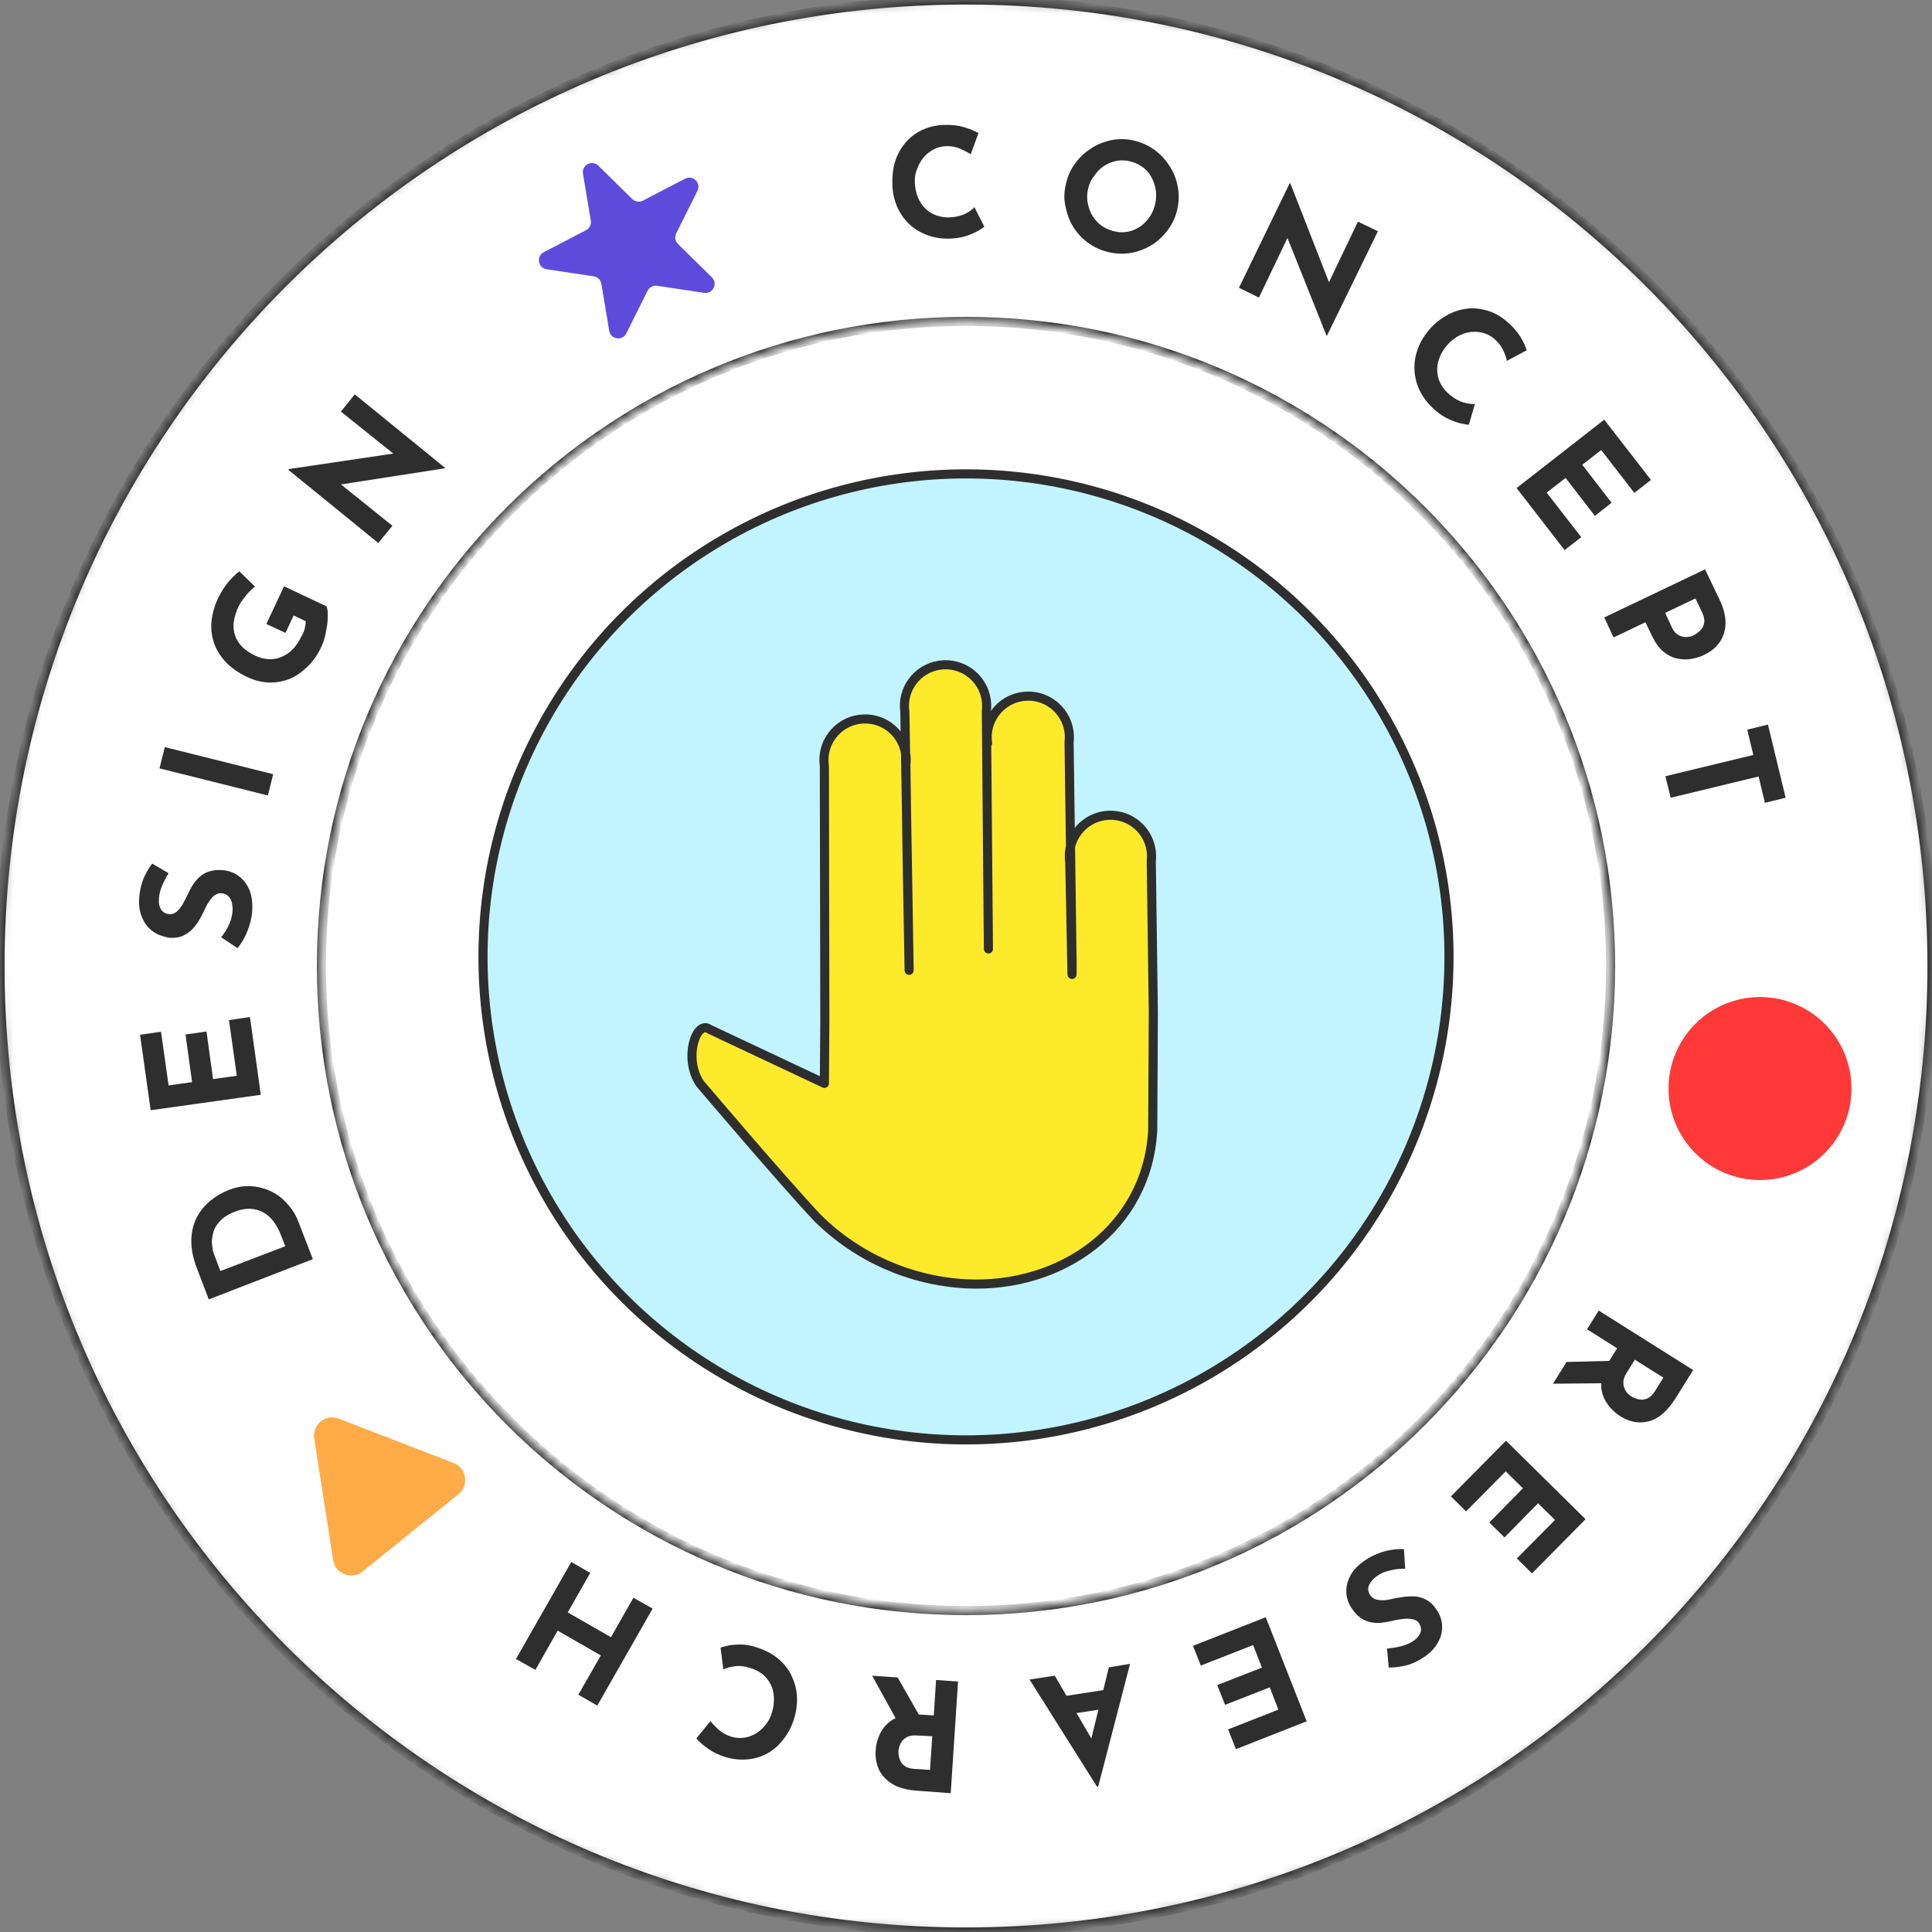 <svg width="212" height="212" viewBox="0 0 212 212" fill="none" xmlns="http://www.w3.org/2000/svg">
<rect x="0" y="0" width="212" height="212" fill="#808080" stroke="none"/>
<circle cx="106" cy="107" r="78" fill="white"/>
<circle cx="106" cy="105" r="53" fill="#C2F4FF" stroke="#2E2E2E" strokeWidth="2"/>
<mask id="path-3-inside-1_1_6345" fill="white">
<path d="M212 106C212 164.542 164.542 212 106 212C47.458 212 0 164.542 0 106C0 47.458 47.458 0 106 0C164.542 0 212 47.458 212 106ZM35.269 106C35.269 145.064 66.936 176.731 106 176.731C145.064 176.731 176.731 145.064 176.731 106C176.731 66.936 145.064 35.269 106 35.269C66.936 35.269 35.269 66.936 35.269 106Z"/>
</mask>
<path d="M212 106C212 164.542 164.542 212 106 212C47.458 212 0 164.542 0 106C0 47.458 47.458 0 106 0C164.542 0 212 47.458 212 106ZM35.269 106C35.269 145.064 66.936 176.731 106 176.731C145.064 176.731 176.731 145.064 176.731 106C176.731 66.936 145.064 35.269 106 35.269C66.936 35.269 35.269 66.936 35.269 106Z" fill="white" stroke="#2E2E2E" strokeWidth="4" mask="url(#path-3-inside-1_1_6345)"/>
<path d="M108.01 24.877C107.872 24.988 107.65 25.155 107.29 25.35C106.929 25.544 106.513 25.739 105.987 25.905C105.46 26.072 104.906 26.156 104.268 26.183C103.298 26.211 102.439 26.072 101.662 25.767C100.886 25.461 100.221 25.044 99.694 24.516C99.14 23.96 98.724 23.349 98.419 22.627C98.114 21.904 97.948 21.126 97.92 20.293C97.892 19.375 97.976 18.514 98.225 17.708C98.475 16.93 98.863 16.235 99.362 15.652C99.861 15.069 100.47 14.596 101.191 14.263C101.912 13.929 102.716 13.735 103.603 13.707C104.407 13.679 105.155 13.762 105.793 13.957C106.43 14.152 106.957 14.374 107.373 14.596L106.513 16.93C106.236 16.736 105.848 16.541 105.377 16.319C104.906 16.124 104.379 16.013 103.769 16.041C103.298 16.069 102.854 16.18 102.439 16.402C102.023 16.625 101.662 16.902 101.357 17.264C101.053 17.625 100.803 18.07 100.637 18.542C100.443 18.959 100.36 19.487 100.387 20.042C100.415 20.626 100.526 21.154 100.72 21.654C100.914 22.126 101.191 22.543 101.524 22.877C101.856 23.21 102.245 23.46 102.716 23.627C103.187 23.794 103.686 23.877 104.24 23.849C104.906 23.822 105.46 23.683 105.904 23.46C106.347 23.238 106.708 22.988 106.929 22.738L108.01 24.877Z" fill="#2E2E2E"/>
<path d="M116.936 20.32C117.103 19.486 117.407 18.736 117.879 18.069C118.35 17.402 118.904 16.819 119.597 16.374C120.263 15.902 121.011 15.596 121.815 15.402C122.619 15.235 123.45 15.207 124.31 15.402C125.141 15.569 125.89 15.902 126.583 16.374C127.248 16.847 127.83 17.43 128.274 18.125C128.745 18.82 129.05 19.57 129.216 20.376C129.383 21.181 129.383 21.987 129.216 22.821C129.05 23.682 128.717 24.433 128.246 25.1C127.775 25.767 127.193 26.35 126.527 26.795C125.834 27.239 125.114 27.545 124.31 27.712C123.506 27.878 122.702 27.878 121.843 27.712C120.983 27.545 120.235 27.211 119.57 26.767C118.904 26.322 118.322 25.739 117.879 25.072C117.435 24.405 117.13 23.655 116.964 22.849C116.742 22.015 116.742 21.181 116.936 20.32ZM119.376 20.82C119.265 21.348 119.265 21.876 119.376 22.376C119.486 22.877 119.653 23.349 119.93 23.766C120.207 24.183 120.54 24.544 120.956 24.822C121.371 25.1 121.843 25.294 122.369 25.405C122.868 25.516 123.367 25.516 123.866 25.405C124.338 25.294 124.781 25.1 125.169 24.822C125.557 24.544 125.89 24.183 126.195 23.738C126.472 23.321 126.666 22.821 126.777 22.293C126.888 21.737 126.888 21.209 126.805 20.709C126.694 20.209 126.527 19.737 126.278 19.32C126.028 18.903 125.696 18.542 125.28 18.264C124.864 17.986 124.421 17.791 123.894 17.68C123.367 17.569 122.868 17.569 122.397 17.68C121.926 17.791 121.455 17.986 121.067 18.264C120.651 18.542 120.318 18.903 120.041 19.348C119.681 19.792 119.486 20.265 119.376 20.82Z" fill="#2E2E2E"/>
<path d="M145.571 36.854L140.914 25.211L141.385 25.878L138.142 32.658L135.952 31.574L141.524 20.098L141.607 20.154L146.098 31.658L145.71 31.213L149.008 24.322L151.198 25.378L145.599 36.854H145.571Z" fill="#2E2E2E"/>
<path d="M161.178 46.607C161.012 46.607 160.707 46.552 160.319 46.468C159.931 46.385 159.459 46.218 158.988 45.996C158.489 45.774 158.018 45.468 157.519 45.051C156.798 44.412 156.244 43.745 155.856 42.995C155.468 42.245 155.274 41.494 155.218 40.716C155.163 39.938 155.274 39.188 155.523 38.438C155.772 37.687 156.161 36.993 156.687 36.354C157.269 35.631 157.935 35.075 158.655 34.659C159.376 34.242 160.097 33.992 160.873 33.881C161.649 33.769 162.398 33.853 163.174 34.075C163.95 34.297 164.671 34.686 165.336 35.27C165.974 35.798 166.445 36.354 166.805 36.909C167.166 37.465 167.387 37.993 167.526 38.438L165.336 39.605C165.308 39.299 165.17 38.91 164.948 38.438C164.726 37.965 164.394 37.548 163.95 37.16C163.59 36.854 163.174 36.659 162.73 36.52C162.287 36.409 161.816 36.381 161.344 36.437C160.873 36.493 160.402 36.659 159.958 36.909C159.515 37.16 159.127 37.493 158.766 37.91C158.378 38.354 158.101 38.827 157.935 39.327C157.741 39.799 157.685 40.299 157.713 40.772C157.741 41.244 157.852 41.689 158.101 42.133C158.323 42.578 158.655 42.967 159.099 43.328C159.598 43.745 160.097 44.023 160.596 44.162C161.095 44.301 161.511 44.356 161.843 44.329L161.178 46.607Z" fill="#2E2E2E"/>
<path d="M176.036 46.052L181.164 52.665L179.335 54.082L175.703 49.386L173.624 50.998L176.84 55.166L175.01 56.611L171.795 52.443L169.716 54.054L173.513 58.945L171.684 60.362L166.417 53.554L176.036 46.052Z" fill="#2E2E2E"/>
<path d="M188.704 65.836C189.148 66.753 189.342 67.587 189.342 68.365C189.342 69.143 189.12 69.837 188.732 70.421C188.344 71.004 187.762 71.504 186.986 71.866C186.542 72.088 186.043 72.227 185.544 72.31C185.018 72.394 184.519 72.366 183.992 72.255C183.493 72.144 182.994 71.894 182.523 71.504C182.051 71.115 181.663 70.56 181.303 69.837L180.555 68.281L177.062 69.948L176.036 67.753L187.097 62.474L188.704 65.836ZM183.437 68.809C183.604 69.143 183.77 69.393 183.992 69.559C184.214 69.726 184.435 69.837 184.685 69.865C184.907 69.921 185.156 69.921 185.35 69.865C185.572 69.837 185.738 69.782 185.877 69.698C185.988 69.643 186.126 69.559 186.293 69.421C186.459 69.309 186.625 69.143 186.764 68.948C186.903 68.754 186.986 68.504 187.013 68.226C187.041 67.948 186.958 67.614 186.792 67.225L186.043 65.669L182.717 67.253L183.437 68.809Z" fill="#2E2E2E"/>
<path d="M193.999 79.507L195.939 87.538L193.666 88.094L192.973 85.204L183.326 87.538L182.744 85.176L192.391 82.842L191.726 80.063L193.999 79.507Z" fill="#2E2E2E"/>
<path d="M176.008 151.783L170.408 151.838L171.905 149.448L177.505 149.31L176.008 151.783ZM183.797 153.533C183.381 154.172 182.938 154.7 182.467 155.117C181.995 155.534 181.469 155.812 180.97 155.951C180.443 156.09 179.916 156.117 179.39 156.034C178.863 155.951 178.309 155.728 177.782 155.395C177.366 155.117 176.978 154.811 176.645 154.395C176.313 154.006 176.035 153.561 175.869 153.033C175.703 152.533 175.647 151.977 175.758 151.366C175.841 150.754 176.091 150.115 176.534 149.421L177.449 147.948L174.15 145.864L175.426 143.808L185.793 150.338L183.797 153.533ZM178.475 150.671C178.281 150.977 178.17 151.282 178.142 151.532C178.114 151.783 178.142 152.06 178.225 152.283C178.309 152.505 178.419 152.7 178.558 152.839C178.697 153.005 178.835 153.116 179.002 153.228C179.112 153.311 179.279 153.366 179.473 153.45C179.667 153.533 179.889 153.561 180.138 153.589C180.388 153.589 180.637 153.533 180.887 153.394C181.136 153.255 181.385 153.005 181.607 152.644L182.522 151.171L179.39 149.198L178.475 150.671Z" fill="#2E2E2E"/>
<path d="M173.985 166.704L168.108 172.65L166.445 171.011L170.631 166.787L168.774 164.953L165.087 168.705L163.423 167.065L167.11 163.314L165.225 161.452L160.873 165.843L159.21 164.203L165.253 158.09L173.985 166.704Z" fill="#2E2E2E"/>
<path d="M152.196 180.903C152.723 180.848 153.25 180.764 153.721 180.653C154.22 180.514 154.636 180.347 154.996 180.125C155.44 179.847 155.717 179.514 155.856 179.18C155.994 178.847 155.939 178.486 155.717 178.125C155.551 177.874 155.329 177.735 154.996 177.68C154.664 177.624 154.331 177.597 153.915 177.652C153.527 177.708 153.111 177.763 152.723 177.874C152.363 177.958 151.975 178.013 151.587 178.069C151.199 178.097 150.81 178.097 150.422 178.013C150.034 177.93 149.674 177.791 149.314 177.541C148.953 177.291 148.621 176.93 148.288 176.429C147.955 175.902 147.761 175.346 147.733 174.707C147.706 174.095 147.872 173.456 148.205 172.845C148.537 172.234 149.092 171.678 149.84 171.178C150.228 170.928 150.644 170.705 151.115 170.511C151.559 170.316 152.058 170.177 152.529 170.094C153.028 170.011 153.527 169.955 154.054 169.983L154.192 172.15C153.832 172.122 153.472 172.15 153.111 172.206C152.751 172.261 152.39 172.345 152.058 172.456C151.725 172.567 151.448 172.706 151.199 172.873C150.949 173.039 150.727 173.234 150.533 173.456C150.339 173.679 150.201 173.929 150.145 174.206C150.09 174.484 150.173 174.762 150.367 175.068C150.505 175.262 150.7 175.401 150.921 175.485C151.171 175.568 151.448 175.596 151.753 175.596C152.058 175.596 152.39 175.54 152.723 175.457C153.111 175.374 153.527 175.29 153.971 175.235C154.414 175.179 154.858 175.151 155.273 175.179C155.717 175.207 156.133 175.346 156.549 175.568C156.964 175.79 157.325 176.152 157.63 176.624C158.018 177.208 158.24 177.819 158.24 178.43C158.267 179.041 158.129 179.625 157.796 180.209C157.491 180.792 157.02 181.292 156.41 181.737C155.578 182.293 154.858 182.626 154.22 182.765C153.582 182.904 152.973 182.987 152.39 182.987L152.196 180.903Z" fill="#2E2E2E"/>
<path d="M143.381 188.879L135.62 191.935L134.76 189.768L140.277 187.6L139.334 185.155L134.428 187.072L133.568 184.905L138.475 182.988L137.505 180.515L131.767 182.765L130.907 180.598L138.891 177.458L143.381 188.879Z" fill="#2E2E2E"/>
<path d="M124.004 182.571L120.512 196.02L120.373 196.048L112.972 184.294L115.744 183.877L120.595 192.213L119.042 193.658L121.676 182.96L124.004 182.571ZM120.955 187.545L117.324 188.1L116.187 186.211L121.399 185.405L120.955 187.545Z" fill="#2E2E2E"/>
<path d="M98.419 188.795L95.702 183.876L98.502 184.071L101.274 188.934L98.419 188.795ZM100.581 196.492C99.805 196.436 99.139 196.297 98.557 196.075C97.975 195.853 97.504 195.519 97.116 195.13C96.728 194.741 96.451 194.297 96.284 193.769C96.118 193.241 96.035 192.685 96.09 192.046C96.118 191.546 96.229 191.046 96.423 190.573C96.617 190.073 96.866 189.656 97.254 189.267C97.615 188.878 98.086 188.573 98.668 188.378C99.25 188.156 99.943 188.1 100.747 188.128L102.466 188.239L102.715 184.349L105.127 184.516L104.323 196.77L100.581 196.492ZM100.581 190.434C100.221 190.406 99.916 190.462 99.666 190.545C99.417 190.657 99.223 190.796 99.056 190.962C98.918 191.129 98.807 191.323 98.724 191.546C98.641 191.74 98.613 191.935 98.585 192.102C98.585 192.24 98.585 192.407 98.613 192.602C98.641 192.796 98.696 193.019 98.807 193.241C98.918 193.463 99.084 193.658 99.334 193.824C99.583 193.991 99.916 194.074 100.331 194.102L102.05 194.213L102.3 190.518L100.581 190.434Z" fill="#2E2E2E"/>
<path d="M79.069 180.792C79.236 180.736 79.513 180.653 79.901 180.57C80.289 180.486 80.76 180.458 81.315 180.458C81.869 180.458 82.424 180.57 83.033 180.764C83.948 181.07 84.724 181.459 85.362 181.987C85.999 182.515 86.498 183.126 86.831 183.821C87.164 184.515 87.385 185.238 87.441 186.044C87.496 186.822 87.413 187.628 87.192 188.406C86.942 189.295 86.554 190.073 86.055 190.74C85.556 191.407 85.001 191.935 84.336 192.324C83.671 192.713 82.95 192.963 82.146 193.046C81.342 193.13 80.538 193.074 79.679 192.824C78.903 192.602 78.238 192.268 77.683 191.879C77.129 191.49 76.713 191.101 76.408 190.768L77.961 188.85C78.155 189.128 78.46 189.434 78.848 189.795C79.236 190.128 79.707 190.406 80.261 190.573C80.705 190.712 81.176 190.74 81.62 190.684C82.091 190.629 82.534 190.462 82.95 190.212C83.366 189.962 83.726 189.628 84.031 189.239C84.336 188.85 84.586 188.378 84.724 187.85C84.891 187.294 84.946 186.738 84.918 186.238C84.891 185.71 84.78 185.238 84.558 184.821C84.336 184.404 84.059 184.015 83.671 183.71C83.283 183.404 82.839 183.182 82.285 183.015C81.647 182.82 81.093 182.765 80.594 182.848C80.095 182.904 79.679 183.043 79.374 183.182L79.069 180.792Z" fill="#2E2E2E"/>
<path d="M56.616 182.043L62.687 171.4L64.766 172.595L62.299 176.93L67.039 179.653L69.506 175.318L71.613 176.513L65.542 187.156L63.463 185.961L65.93 181.654L61.19 178.931L58.751 183.238L56.616 182.043Z" fill="#2E2E2E"/>
<path d="M34.329 138.167L22.909 142.585L21.606 139.167C21.162 138.028 20.968 136.972 20.996 136.027C21.023 135.082 21.245 134.249 21.606 133.554C21.994 132.831 22.493 132.248 23.102 131.748C23.712 131.247 24.378 130.858 25.098 130.581C25.958 130.247 26.762 130.108 27.566 130.164C28.369 130.219 29.09 130.414 29.783 130.747C30.476 131.081 31.058 131.553 31.585 132.164C32.112 132.748 32.528 133.443 32.805 134.221L34.329 138.167ZM31.308 136.749L30.781 135.416C30.559 134.86 30.282 134.36 29.95 133.943C29.617 133.526 29.256 133.22 28.813 132.998C28.397 132.776 27.926 132.665 27.427 132.637C26.928 132.637 26.373 132.72 25.819 132.943C25.071 133.22 24.516 133.582 24.128 133.998C23.74 134.415 23.491 134.86 23.38 135.332C23.269 135.805 23.213 136.221 23.269 136.638C23.324 137.055 23.38 137.388 23.491 137.639L24.184 139.473L31.308 136.749Z" fill="#2E2E2E"/>
<path d="M16.532 121.827L15.368 113.547L17.669 113.213L18.501 119.104L21.079 118.743L20.358 113.519L22.659 113.185L23.379 118.409L25.985 118.048L25.126 111.935L27.427 111.602L28.619 120.132L16.532 121.827Z" fill="#2E2E2E"/>
<path d="M18.501 95.819C18.224 96.263 17.974 96.736 17.78 97.208C17.586 97.68 17.475 98.125 17.447 98.542C17.392 99.07 17.475 99.487 17.669 99.792C17.863 100.098 18.168 100.265 18.584 100.32C18.861 100.348 19.138 100.237 19.388 100.042C19.637 99.82 19.859 99.542 20.053 99.209C20.247 98.847 20.441 98.486 20.607 98.125C20.774 97.791 20.94 97.43 21.162 97.097C21.384 96.763 21.633 96.458 21.91 96.208C22.215 95.957 22.548 95.735 22.964 95.624C23.38 95.485 23.878 95.43 24.461 95.485C25.07 95.541 25.653 95.735 26.151 96.097C26.651 96.458 27.066 96.958 27.343 97.597C27.621 98.236 27.732 99.014 27.676 99.931C27.648 100.404 27.565 100.876 27.427 101.348C27.288 101.821 27.122 102.293 26.9 102.738C26.678 103.182 26.401 103.627 26.068 104.044L24.267 102.849C24.488 102.571 24.71 102.265 24.876 101.96C25.07 101.626 25.209 101.293 25.32 100.959C25.431 100.626 25.486 100.32 25.514 100.015C25.542 99.709 25.514 99.431 25.459 99.125C25.403 98.82 25.265 98.57 25.098 98.375C24.904 98.18 24.655 98.042 24.294 98.014C24.045 97.986 23.823 98.069 23.601 98.208C23.38 98.347 23.185 98.57 23.019 98.82C22.825 99.07 22.659 99.375 22.52 99.681C22.354 100.042 22.16 100.431 21.938 100.82C21.716 101.209 21.467 101.571 21.162 101.904C20.857 102.237 20.497 102.488 20.081 102.682C19.665 102.877 19.166 102.932 18.584 102.904C17.863 102.765 17.281 102.571 16.782 102.21C16.283 101.848 15.895 101.376 15.646 100.793C15.368 100.209 15.23 99.514 15.257 98.764C15.313 97.791 15.507 96.986 15.756 96.374C16.034 95.763 16.338 95.235 16.699 94.763L18.501 95.819Z" fill="#2E2E2E"/>
<path d="M17.503 84.315L18.085 81.981L29.977 84.954L29.395 87.288L17.503 84.315Z" fill="#2E2E2E"/>
<path d="M35.826 66.531C35.909 66.725 35.964 67.003 35.964 67.336C35.964 67.698 35.964 68.087 35.909 68.503C35.853 68.92 35.77 69.337 35.687 69.754C35.576 70.171 35.465 70.56 35.299 70.893C34.883 71.81 34.356 72.56 33.747 73.144C33.137 73.727 32.471 74.228 31.751 74.505C31.03 74.783 30.282 74.922 29.505 74.894C28.729 74.867 27.953 74.672 27.177 74.311C26.151 73.838 25.347 73.255 24.738 72.616C24.128 71.949 23.712 71.254 23.462 70.476C23.213 69.726 23.13 68.92 23.213 68.142C23.296 67.336 23.518 66.558 23.85 65.808C24.183 65.085 24.571 64.474 24.987 63.946C25.43 63.418 25.846 63.002 26.262 62.696L27.981 64.363C27.787 64.502 27.593 64.697 27.343 64.947C27.094 65.197 26.872 65.475 26.678 65.752C26.456 66.03 26.317 66.308 26.179 66.531C25.902 67.142 25.735 67.698 25.652 68.225C25.597 68.753 25.625 69.254 25.791 69.726C25.929 70.171 26.207 70.587 26.567 70.976C26.927 71.338 27.426 71.671 28.009 71.949C28.535 72.199 29.034 72.31 29.533 72.338C30.032 72.366 30.503 72.255 30.947 72.06C31.39 71.866 31.806 71.588 32.166 71.199C32.527 70.81 32.832 70.365 33.081 69.809C33.275 69.504 33.386 69.226 33.442 68.948C33.497 68.67 33.553 68.392 33.553 68.17L32.222 67.531L31.335 69.448L29.228 68.476L31.169 64.335L35.826 66.531Z" fill="#2E2E2E"/>
<path d="M48.827 51.386L36.464 53.304L37.212 52.998L43.061 57.694L41.509 59.584L31.641 51.553L31.696 51.47L43.893 49.664L43.366 49.941L37.407 45.162L38.931 43.273L48.827 51.331V51.386Z" fill="#2E2E2E"/>
<circle cx="193.129" cy="119.447" r="10.038" fill="#FF3838"/>
<path d="M63.97 19.06C63.811 18.104 64.967 17.503 65.658 18.182L69.38 21.843C69.689 22.146 70.159 22.216 70.543 22.017L75.174 19.608C76.034 19.16 76.963 20.074 76.531 20.941L74.2 25.613C74.006 26 74.084 26.468 74.393 26.772L78.116 30.432C78.806 31.112 78.225 32.278 77.266 32.134L72.103 31.361C71.675 31.297 71.254 31.516 71.061 31.904L68.73 36.575C68.297 37.442 67.008 37.249 66.849 36.293L65.989 31.144C65.917 30.716 65.579 30.384 65.15 30.32L59.987 29.546C59.029 29.403 58.815 28.117 59.674 27.67L64.305 25.261C64.69 25.061 64.902 24.636 64.83 24.209L63.97 19.06Z" fill="#5E4ADB"/>
<path d="M34.476 157.841C34.239 156.32 35.737 155.112 37.173 155.667L49.777 160.538C51.213 161.093 51.51 162.994 50.312 163.96L39.791 172.44C38.593 173.407 36.798 172.713 36.56 171.192L34.476 157.841Z" fill="#FFAB48"/>
<path d="M108.368 81.553C108.005 79.088 109.709 76.795 112.174 76.433C114.64 76.07 116.932 77.774 117.295 80.239C117.353 80.635 117.359 81.036 117.311 81.432L117.64 105.708L117.612 111.234L117.387 94.624C117.024 92.159 118.729 89.867 121.194 89.504C123.659 89.141 125.952 90.845 126.315 93.311C126.373 93.706 126.378 94.107 126.331 94.503L126.556 111.113L126.489 124C125.946 134.618 116.583 141.415 105.967 140.872C99.845 140.533 94.058 137.961 89.704 133.644C85.976 129.695 76.817 118.905 76.817 118.905C74.948 116.147 76.398 111.885 77.84 112.934L90.459 118.877L90.509 111.978L90.459 118.877L90.509 111.978L90.458 84.057C90.095 81.592 91.8 79.299 94.265 78.937C96.73 78.574 99.023 80.278 99.386 82.743C99.444 83.139 99.449 83.54 99.402 83.936L99.523 92.88L99.76 106.471L99.291 78.114C98.928 75.648 100.633 73.356 103.098 72.993C105.563 72.63 107.856 74.334 108.219 76.8C108.277 77.195 108.283 77.596 108.235 77.993L108.499 108.68" fill="#FCEA2B"/>
<path d="M108.368 81.553C108.005 79.088 109.709 76.795 112.174 76.433C114.64 76.07 116.932 77.774 117.295 80.239C117.353 80.635 117.359 81.036 117.311 81.432L117.64 105.708L117.634 106.924L117.387 94.624C117.024 92.159 118.729 89.867 121.194 89.504C123.659 89.141 125.952 90.845 126.315 93.311C126.373 93.706 126.378 94.107 126.331 94.504L126.556 111.113L126.489 124C125.946 134.618 116.583 141.415 105.967 140.872C99.845 140.533 94.058 137.961 89.704 133.644C85.976 129.695 76.817 118.905 76.817 118.905C74.948 116.147 76.398 111.885 77.84 112.934L90.459 118.877L90.509 111.978L90.459 118.877L90.509 111.978L90.458 84.057C90.095 81.592 91.8 79.299 94.265 78.937C96.73 78.574 99.023 80.278 99.386 82.743C99.444 83.139 99.449 83.54 99.402 83.936L99.523 92.88L99.76 106.471L99.291 78.114C98.928 75.648 100.633 73.356 103.098 72.993C105.563 72.63 107.856 74.334 108.219 76.8C108.277 77.195 108.283 77.596 108.235 77.993L108.46 104.128" stroke="#2E2E2E" strokeWidth="2" stroke-linecap="round" stroke-linejoin="round"/>
</svg>

